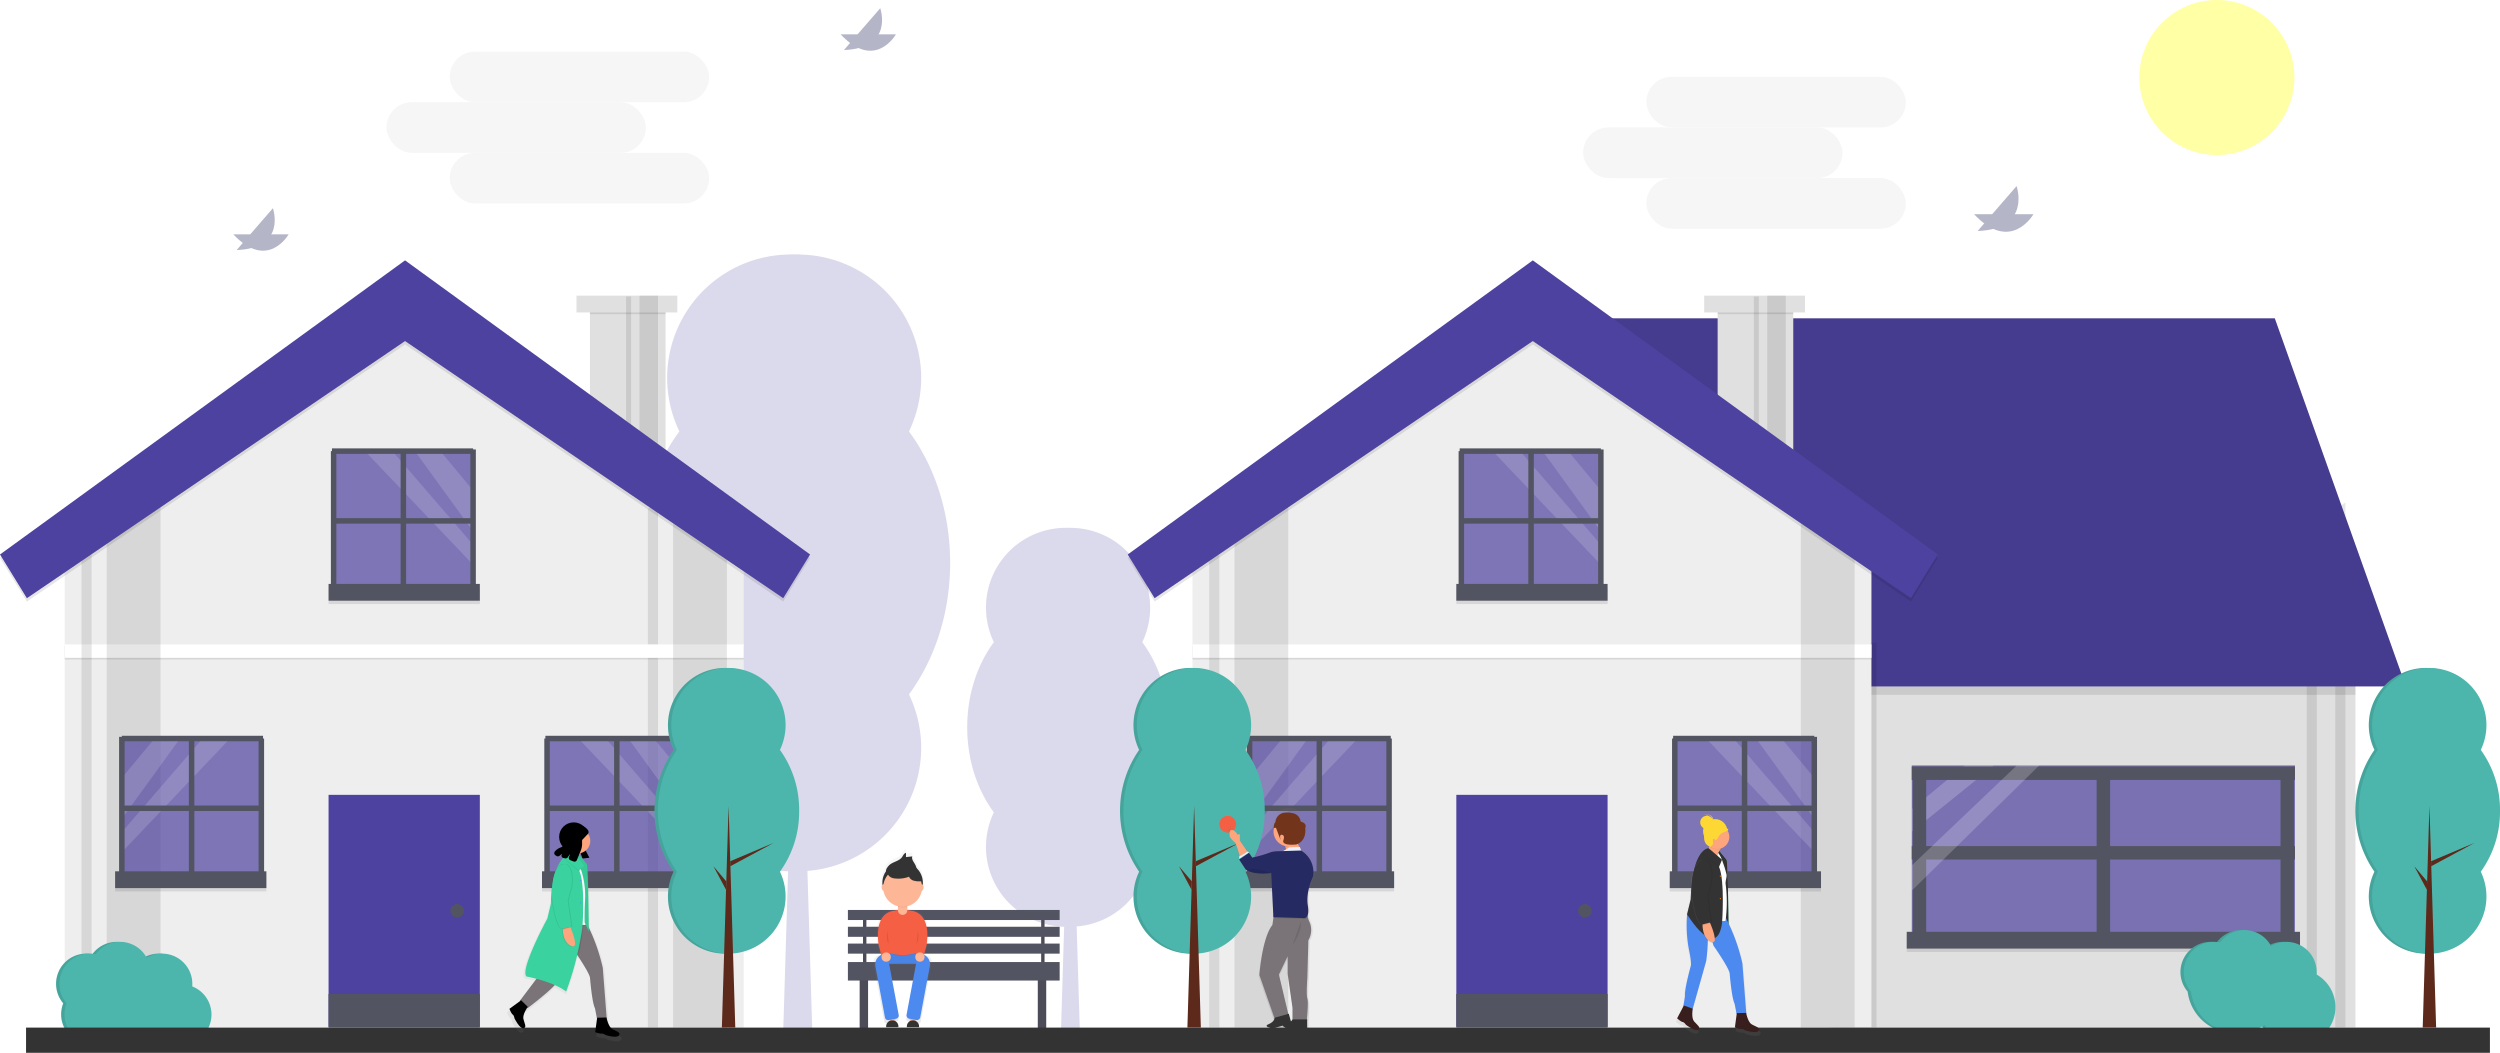 <svg xmlns:xlink="http://www.w3.org/1999/xlink" id="d367b3a4-9f94-41ab-9b15-47294bf0cdf4" data-name="Layer 1"
     xmlns="http://www.w3.org/2000/svg" width="910.84" height="383.58" viewBox="0 0 910.84 383.58">
    <defs>
        <linearGradient id="399db84e-063f-4006-ab6b-183263888909" x1="473.46" y1="633.68" x2="473.46" y2="567.7"
                        gradientUnits="userSpaceOnUse">
            <stop offset="0" stop-color="gray" stop-opacity="0.25"/>
            <stop offset="0.54" stop-color="gray" stop-opacity="0.12"/>
            <stop offset="1" stop-color="gray" stop-opacity="0.1"/>
        </linearGradient>
        <linearGradient id="4300d1ac-5f15-4e97-8465-dfc8ffeef63a" x1="595.6" y1="570.19" x2="595.6" y2="559.23"
                        xlink:href="#399db84e-063f-4006-ab6b-183263888909"/>
        <linearGradient id="b996169d-fa2e-4eeb-a2a7-4ebe9e989cde" x1="609.65" y1="634.83" x2="609.65" y2="552.65"
                        xlink:href="#399db84e-063f-4006-ab6b-183263888909"/>
        <linearGradient id="3d5b2085-59d8-47fc-b1c6-f209cdbde974" x1="770.53" y1="635.68" x2="770.53" y2="553.51"
                        xlink:href="#399db84e-063f-4006-ab6b-183263888909"/>
        <linearGradient id="22308125-884c-4a52-9145-b5ddb7a8f7c3" x1="350.22" y1="637.66" x2="350.22" y2="556.06"
                        xlink:href="#399db84e-063f-4006-ab6b-183263888909"/>
    </defs>
    <title>ordinary day</title>
    <g opacity="0.2">
        <path d="M488.11,463.3c0-18.53-5.71-35.37-15-47.9a44.95,44.95,0,1,0-81,0c-9.31,12.53-15,29.37-15,47.9s5.71,35.37,15,47.9a44.95,44.95,0,1,0,81,0C482.39,498.67,488.11,481.83,488.11,463.3Z"
              transform="translate(-144.58 -258.21)" fill="#4d429f"/>
        <path d="M488.11,463.3c0-18.53-5.71-35.37-15-47.9a44.95,44.95,0,1,0-81,0c-9.31,12.53-15,29.37-15,47.9s5.71,35.37,15,47.9a44.95,44.95,0,1,0,81,0C482.39,498.67,488.11,481.83,488.11,463.3Z"
              transform="translate(-144.58 -258.21)" fill="#4d429f" opacity="0.1"/>
        <path d="M490.75,463.3c0-18.53-5.71-35.37-15-47.9a44.95,44.95,0,1,0-81,0c-9.31,12.53-15,29.37-15,47.9s5.71,35.37,15,47.9a44.95,44.95,0,1,0,81,0C485,498.67,490.75,481.83,490.75,463.3Z"
              transform="translate(-144.58 -258.21)" fill="#4d429f"/>
        <polygon points="295.94 375.62 285.36 375.62 290.65 201.12 295.94 375.62" fill="#4d429f"/>
        <polygon points="291.97 244.73 326.34 230.2 291.97 248.71 291.97 244.73" fill="#4d429f"/>
        <polygon points="288.85 260.61 278.75 248.71 288.65 267.22 288.85 260.61" fill="#4d429f"/>
    </g>
    <g opacity="0.2">
        <path d="M568.75,523.18c0-12-3.69-22.86-9.71-31a29.05,29.05,0,1,0-52.35,0c-6,8.1-9.71,19-9.71,31s3.69,22.86,9.71,31a29.05,29.05,0,1,0,52.35,0C565.05,546,568.75,535.16,568.75,523.18Z"
              transform="translate(-144.58 -258.21)" fill="#4d429f"/>
        <path d="M568.75,523.18c0-12-3.69-22.86-9.71-31a29.05,29.05,0,1,0-52.35,0c-6,8.1-9.71,19-9.71,31s3.69,22.86,9.71,31a29.05,29.05,0,1,0,52.35,0C565.05,546,568.75,535.16,568.75,523.18Z"
              transform="translate(-144.58 -258.21)" fill="#4d429f" opacity="0.1"/>
        <path d="M570.46,523.18c0-12-3.69-22.86-9.71-31a29.05,29.05,0,1,0-52.35,0c-6,8.1-9.71,19-9.71,31s3.69,22.86,9.71,31a29.05,29.05,0,1,0,52.35,0C566.76,546,570.46,535.16,570.46,523.18Z"
              transform="translate(-144.58 -258.21)" fill="#4d429f"/>
        <polygon points="393.41 375.19 386.57 375.19 389.99 262.41 393.41 375.19" fill="#4d429f"/>
        <polygon points="390.85 290.6 413.06 281.2 390.85 293.17 390.85 290.6" fill="#4d429f"/>
        <polygon points="388.83 300.86 382.3 293.17 388.7 305.13 388.83 300.86" fill="#4d429f"/>
    </g>
    <rect x="314.43" y="332.75" width="1.22" height="18.37" fill="#535461"/>
    <rect x="313.21" y="353.57" width="3.06" height="21.43" fill="#535461"/>
    <rect x="378.11" y="353.57" width="3.06" height="21.43" fill="#535461"/>
    <rect x="313.21" y="353.57" width="3.06" height="21.43" opacity="0.1"/>
    <rect x="378.11" y="353.57" width="3.06" height="21.43" opacity="0.1"/>
    <rect x="523.92" y="590.97" width="1.22" height="18.37" transform="translate(904.48 942.09) rotate(-180)"
          fill="#535461"/>
    <rect x="314.43" y="332.75" width="1.22" height="18.37" opacity="0.1"/>
    <rect x="523.92" y="590.97" width="1.22" height="18.37" transform="translate(904.48 942.09) rotate(-180)"
          opacity="0.1"/>
    <rect x="308.92" y="331.53" width="77.15" height="3.67" fill="#535461"/>
    <rect x="308.92" y="337.65" width="77.15" height="3.67" fill="#535461"/>
    <rect x="308.92" y="343.78" width="77.15" height="3.67" fill="#535461"/>
    <rect x="308.92" y="350.51" width="77.15" height="6.74" fill="#535461"/>
    <rect x="214.93" y="110.78" width="27.55" height="53.27" fill="#e0e0e0"/>
    <polygon
            points="270.96 192.53 270.96 374.39 23.57 374.39 23.57 192.53 44.39 179.73 63.99 167.68 147.57 116.3 270.96 192.53"
            fill="#eee"/>
    <polygon points="239.73 374.39 239.73 183.12 236.05 185.38 236.05 374.39 239.73 374.39" opacity="0.1"/>
    <rect x="119.71" y="289.59" width="55.11" height="84.5" fill="#4d429f"/>
    <circle cx="166.55" cy="331.84" r="2.45" fill="#535461"/>
    <rect x="214.93" y="111.4" width="27.55" height="3.06" opacity="0.1"/>
    <rect x="210.03" y="107.72" width="36.74" height="6.12" fill="#e0e0e0"/>
    <rect x="23.57" y="235.39" width="247.38" height="4.9" opacity="0.1"/>
    <rect x="23.57" y="234.78" width="247.38" height="4.9" fill="#fff"/>
    <rect x="232.99" y="107.72" width="6.74" height="56.33" opacity="0.1"/>
    <rect x="228.09" y="108.03" width="1.84" height="56.33" opacity="0.1"/>
    <polygon points="264.83 185.18 264.83 374.39 245.24 374.39 245.24 179.73 264.83 185.18" opacity="0.1"/>
    <polygon points="58.48 167.68 58.48 374.39 38.88 374.39 38.88 179.73 58.48 167.68" opacity="0.1"/>
    <polygon points="33.37 374.39 33.37 183.12 29.7 185.38 29.7 374.39 33.37 374.39" opacity="0.1"/>
    <polygon points="147.57 96.09 0 203.25 9.8 219.17 147.57 125.48 285.35 219.17 295.14 203.25 147.57 96.09"
             opacity="0.1"/>
    <polygon points="147.57 94.86 0 202.02 9.8 217.94 147.57 124.26 285.35 217.94 295.14 202.02 147.57 94.86"
             fill="#4d429f"/>
    <rect x="44.09" y="268.77" width="51.44" height="51.44" fill="#4d429f" opacity="0.7"/>
    <rect x="41.94" y="318.67" width="55.11" height="6.12" opacity="0.1"/>
    <rect x="41.94" y="317.45" width="55.11" height="6.12" fill="#535461"/>
    <polygon points="65.59 269.07 44.39 298.32 44.39 283.42 56.31 269.07 65.59 269.07" fill="#fff" opacity="0.15"/>
    <polygon points="83.8 269.07 44.39 310.48 44.39 303.17 73.8 269.07 83.8 269.07" fill="#fff" opacity="0.15"/>
    <line x1="44.09" y1="294.48" x2="95.52" y2="294.48" fill="none" stroke="#535461" stroke-miterlimit="10"
          stroke-width="2"/>
    <line x1="44.39" y1="269.07" x2="95.83" y2="269.07" fill="none" stroke="#535461" stroke-miterlimit="10"
          stroke-width="2"/>
    <line x1="69.81" y1="268.77" x2="69.81" y2="320.2" fill="none" stroke="#535461" stroke-miterlimit="10"
          stroke-width="2"/>
    <line x1="95.22" y1="269.07" x2="95.22" y2="320.51" fill="none" stroke="#535461" stroke-miterlimit="10"
          stroke-width="2"/>
    <line x1="44.39" y1="268.46" x2="44.39" y2="319.9" fill="none" stroke="#535461" stroke-miterlimit="10"
          stroke-width="2"/>
    <rect x="343.59" y="526.98" width="51.44" height="51.44" transform="translate(594.03 847.18) rotate(-180)"
          fill="#4d429f" opacity="0.7"/>
    <rect x="342.06" y="576.88" width="55.11" height="6.12" transform="translate(594.64 901.68) rotate(-180)"
          opacity="0.1"/>
    <rect x="342.06" y="575.66" width="55.11" height="6.12" transform="translate(594.64 899.23) rotate(-180)"
          fill="#535461"/>
    <polygon points="228.94 269.07 250.14 298.32 250.14 283.42 238.22 269.07 228.94 269.07" fill="#fff" opacity="0.15"/>
    <polygon points="210.73 269.07 250.14 310.48 250.14 303.17 220.73 269.07 210.73 269.07" fill="#fff" opacity="0.15"/>
    <line x1="250.44" y1="294.48" x2="199.01" y2="294.48" fill="none" stroke="#535461" stroke-miterlimit="10"
          stroke-width="2"/>
    <line x1="250.14" y1="269.07" x2="198.7" y2="269.07" fill="none" stroke="#535461" stroke-miterlimit="10"
          stroke-width="2"/>
    <line x1="224.73" y1="268.77" x2="224.73" y2="320.2" fill="none" stroke="#535461" stroke-miterlimit="10"
          stroke-width="2"/>
    <line x1="199.31" y1="269.07" x2="199.31" y2="320.51" fill="none" stroke="#535461" stroke-miterlimit="10"
          stroke-width="2"/>
    <line x1="250.14" y1="268.46" x2="250.14" y2="319.9" fill="none" stroke="#535461" stroke-miterlimit="10"
          stroke-width="2"/>
    <rect x="265.82" y="422.27" width="51.44" height="51.44" transform="translate(438.5 637.76) rotate(-180)"
          fill="#4d429f" opacity="0.7"/>
    <rect x="264.29" y="472.17" width="55.11" height="6.12" transform="translate(439.11 692.26) rotate(-180)"
          opacity="0.1"/>
    <rect x="264.29" y="470.95" width="55.11" height="6.12" transform="translate(439.11 689.81) rotate(-180)"
          fill="#535461"/>
    <polygon points="151.17 164.36 172.37 193.61 172.37 178.71 160.46 164.36 151.17 164.36" fill="#fff" opacity="0.15"/>
    <polygon points="132.96 164.36 172.37 205.77 172.37 198.46 142.96 164.36 132.96 164.36" fill="#fff" opacity="0.15"/>
    <line x1="172.68" y1="189.78" x2="121.24" y2="189.78" fill="none" stroke="#535461" stroke-miterlimit="10"
          stroke-width="2"/>
    <line x1="172.37" y1="164.36" x2="120.94" y2="164.36" fill="none" stroke="#535461" stroke-miterlimit="10"
          stroke-width="2"/>
    <line x1="146.96" y1="164.06" x2="146.96" y2="215.49" fill="none" stroke="#535461" stroke-miterlimit="10"
          stroke-width="2"/>
    <line x1="121.55" y1="164.36" x2="121.55" y2="215.8" fill="none" stroke="#535461" stroke-miterlimit="10"
          stroke-width="2"/>
    <line x1="172.37" y1="163.75" x2="172.37" y2="215.19" fill="none" stroke="#535461" stroke-miterlimit="10"
          stroke-width="2"/>
    <rect x="119.71" y="362.15" width="55.11" height="12.25" fill="#535461"/>
    <rect x="665.91" y="234.17" width="192.27" height="140.22" fill="#e0e0e0"/>
    <polygon points="844.1 374.39 844.1 183.12 840.42 185.38 840.42 374.39 844.1 374.39" opacity="0.1"/>
    <polygon points="854.51 374.39 854.51 183.12 850.83 185.38 850.83 374.39 854.51 374.39" opacity="0.1"/>
    <rect x="665.91" y="237.23" width="192.27" height="15.92" opacity="0.1"/>
    <polygon points="876.55 250.09 583.86 250.09 583.86 115.99 828.79 115.99 876.55 250.09" fill="#4d429f"/>
    <polygon points="876.55 250.09 583.86 250.09 583.86 115.99 828.79 115.99 876.55 250.09" opacity="0.1"/>
    <rect x="667.75" y="234.17" width="15.92" height="140.22" opacity="0.1"/>
    <rect x="625.8" y="110.78" width="27.55" height="53.27" fill="#e0e0e0"/>
    <polygon
            points="681.83 192.53 681.83 374.39 434.45 374.39 434.45 192.53 455.27 179.73 474.86 167.68 558.45 116.3 681.83 192.53"
            fill="#eee"/>
    <rect x="530.59" y="289.59" width="55.11" height="84.5" fill="#4d429f"/>
    <circle cx="577.43" cy="331.84" r="2.45" fill="#535461"/>
    <rect x="625.8" y="111.4" width="27.55" height="3.06" opacity="0.1"/>
    <rect x="620.9" y="107.72" width="36.74" height="6.12" fill="#e0e0e0"/>
    <rect x="434.45" y="235.39" width="247.38" height="4.9" opacity="0.1"/>
    <rect x="434.45" y="234.78" width="247.38" height="4.9" fill="#fff"/>
    <rect x="643.87" y="107.72" width="6.74" height="56.33" opacity="0.1"/>
    <rect x="638.97" y="108.03" width="1.84" height="56.33" opacity="0.1"/>
    <polygon points="675.71 185.18 675.71 374.39 656.11 374.39 656.11 179.73 675.71 185.18" opacity="0.1"/>
    <polygon points="469.35 167.68 469.35 374.39 449.76 374.39 449.76 179.73 469.35 167.68" opacity="0.1"/>
    <polygon points="444.25 374.39 444.25 183.12 440.57 185.38 440.57 374.39 444.25 374.39" opacity="0.1"/>
    <polygon points="558.45 96.09 410.87 203.25 420.67 219.17 558.45 125.48 696.22 219.17 706.02 203.25 558.45 96.09"
             opacity="0.1"/>
    <polygon points="558.45 94.86 410.87 202.02 420.67 217.94 558.45 124.26 696.22 217.94 706.02 202.02 558.45 94.86"
             fill="#4d429f"/>
    <rect x="454.96" y="268.77" width="51.44" height="51.44" fill="#4d429f" opacity="0.7"/>
    <rect x="452.82" y="318.67" width="55.11" height="6.12" opacity="0.1"/>
    <rect x="452.82" y="317.45" width="55.11" height="6.12" fill="#535461"/>
    <polygon points="476.47 269.07 455.27 298.32 455.27 283.42 467.18 269.07 476.47 269.07" fill="#fff" opacity="0.15"/>
    <polygon points="494.68 269.07 455.27 310.48 455.27 303.17 484.68 269.07 494.68 269.07" fill="#fff" opacity="0.15"/>
    <line x1="454.96" y1="294.48" x2="506.4" y2="294.48" fill="none" stroke="#535461" stroke-miterlimit="10"
          stroke-width="2"/>
    <line x1="455.27" y1="269.07" x2="506.7" y2="269.07" fill="none" stroke="#535461" stroke-miterlimit="10"
          stroke-width="2"/>
    <line x1="480.68" y1="268.77" x2="480.68" y2="320.2" fill="none" stroke="#535461" stroke-miterlimit="10"
          stroke-width="2"/>
    <line x1="506.09" y1="269.07" x2="506.09" y2="320.51" fill="none" stroke="#535461" stroke-miterlimit="10"
          stroke-width="2"/>
    <line x1="455.27" y1="268.46" x2="455.27" y2="319.9" fill="none" stroke="#535461" stroke-miterlimit="10"
          stroke-width="2"/>
    <rect x="754.46" y="526.98" width="51.44" height="51.44" transform="translate(1415.78 847.18) rotate(-180)"
          fill="#4d429f" opacity="0.7"/>
    <rect x="752.93" y="576.88" width="55.11" height="6.12" transform="translate(1416.39 901.68) rotate(-180)"
          opacity="0.1"/>
    <rect x="752.93" y="575.66" width="55.11" height="6.12" transform="translate(1416.39 899.23) rotate(-180)"
          fill="#535461"/>
    <polygon points="639.81 269.07 661.01 298.32 661.01 283.42 649.1 269.07 639.81 269.07" fill="#fff" opacity="0.15"/>
    <polygon points="621.6 269.07 661.01 310.48 661.01 303.17 631.6 269.07 621.6 269.07" fill="#fff" opacity="0.15"/>
    <line x1="661.32" y1="294.48" x2="609.88" y2="294.48" fill="none" stroke="#535461" stroke-miterlimit="10"
          stroke-width="2"/>
    <line x1="661.01" y1="269.07" x2="609.58" y2="269.07" fill="none" stroke="#535461" stroke-miterlimit="10"
          stroke-width="2"/>
    <line x1="635.6" y1="268.77" x2="635.6" y2="320.2" fill="none" stroke="#535461" stroke-miterlimit="10"
          stroke-width="2"/>
    <line x1="610.19" y1="269.07" x2="610.19" y2="320.51" fill="none" stroke="#535461" stroke-miterlimit="10"
          stroke-width="2"/>
    <line x1="661.01" y1="268.46" x2="661.01" y2="319.9" fill="none" stroke="#535461" stroke-miterlimit="10"
          stroke-width="2"/>
    <rect x="676.69" y="422.27" width="51.44" height="51.44" transform="translate(1260.25 637.76) rotate(-180)"
          fill="#4d429f" opacity="0.7"/>
    <rect x="675.16" y="472.17" width="55.11" height="6.12" transform="translate(1260.86 692.26) rotate(-180)"
          opacity="0.1"/>
    <rect x="675.16" y="470.95" width="55.11" height="6.12" transform="translate(1260.86 689.81) rotate(-180)"
          fill="#535461"/>
    <polygon points="562.05 164.36 583.25 193.61 583.25 178.71 571.33 164.36 562.05 164.36" fill="#fff" opacity="0.15"/>
    <polygon points="543.84 164.36 583.25 205.77 583.25 198.46 553.84 164.36 543.84 164.36" fill="#fff" opacity="0.15"/>
    <line x1="583.55" y1="189.78" x2="532.12" y2="189.78" fill="none" stroke="#535461" stroke-miterlimit="10"
          stroke-width="2"/>
    <line x1="583.25" y1="164.36" x2="531.81" y2="164.36" fill="none" stroke="#535461" stroke-miterlimit="10"
          stroke-width="2"/>
    <line x1="557.83" y1="164.06" x2="557.83" y2="215.49" fill="none" stroke="#535461" stroke-miterlimit="10"
          stroke-width="2"/>
    <line x1="532.42" y1="164.36" x2="532.42" y2="215.8" fill="none" stroke="#535461" stroke-miterlimit="10"
          stroke-width="2"/>
    <line x1="583.25" y1="163.75" x2="583.25" y2="215.19" fill="none" stroke="#535461" stroke-miterlimit="10"
          stroke-width="2"/>
    <rect x="530.59" y="362.15" width="55.11" height="12.25" fill="#535461"/>
    <rect x="696.53" y="278.87" width="139.61" height="63.68" fill="#4d429f" opacity="0.7"/>
    <rect x="694.69" y="340.71" width="143.29" height="6.12" opacity="0.1"/>
    <rect x="694.69" y="339.49" width="143.29" height="6.12" fill="#535461"/>
    <polygon points="715.82 278.87 696.53 294.79 696.53 303.06 726.53 278.87 715.82 278.87" fill="#fff" opacity="0.2"/>
    <rect x="763.88" y="279.87" width="4.9" height="63.68" fill="#535461"/>
    <rect x="696.88" y="279.87" width="4.9" height="63.68" fill="#535461"/>
    <rect x="830.88" y="279.87" width="4.9" height="63.68" fill="#535461"/>
    <rect x="908.46" y="499.12" width="4.9" height="139.61" transform="translate(1335.25 -600.2) rotate(90)"
          fill="#535461"/>
    <rect x="908.46" y="470.12" width="4.9" height="139.61" transform="translate(1306.25 -629.2) rotate(90)"
          fill="#535461"/>
    <polygon points="734.8 278.87 696.53 315.3 696.53 324.49 743.06 278.76 734.8 278.87" fill="#fff" opacity="0.2"/>
    <path d="M434.52,553.61a37.3,37.3,0,0,0-7-22.19,20.82,20.82,0,1,0-37.52,0,38.85,38.85,0,0,0,0,44.38,20.82,20.82,0,1,0,37.52,0A37.3,37.3,0,0,0,434.52,553.61Z"
          transform="translate(-144.58 -258.21)" fill="#4db6ac"/>
    <path d="M434.52,553.61a37.3,37.3,0,0,0-7-22.19,20.82,20.82,0,1,0-37.52,0,38.85,38.85,0,0,0,0,44.38,20.82,20.82,0,1,0,37.52,0A37.3,37.3,0,0,0,434.52,553.61Z"
          transform="translate(-144.58 -258.21)" opacity="0.1"/>
    <path d="M435.74,553.61a37.3,37.3,0,0,0-7-22.19,20.82,20.82,0,1,0-37.52,0,38.85,38.85,0,0,0,0,44.38,20.82,20.82,0,1,0,37.52,0A37.3,37.3,0,0,0,435.74,553.61Z"
          transform="translate(-144.58 -258.21)" fill="#4db6ac"/>
    <polygon points="267.89 374.39 263 374.39 265.45 293.56 267.89 374.39" fill="#5d291b"/>
    <polygon points="266.06 313.77 281.98 307.04 266.06 315.61 266.06 313.77" fill="#5d291b"/>
    <polygon points="264.61 321.12 259.94 315.61 264.52 324.18 264.61 321.12" fill="#5d291b"/>
    <path d="M1054.2,553.61a37.3,37.3,0,0,0-7-22.19,20.82,20.82,0,1,0-37.52,0,38.85,38.85,0,0,0,0,44.38,20.82,20.82,0,1,0,37.52,0A37.3,37.3,0,0,0,1054.2,553.61Z"
          transform="translate(-144.58 -258.21)" fill="#4db6ac"/>
    <path d="M1054.2,553.61a37.3,37.3,0,0,0-7-22.19,20.82,20.82,0,1,0-37.52,0,38.85,38.85,0,0,0,0,44.38,20.82,20.82,0,1,0,37.52,0A37.3,37.3,0,0,0,1054.2,553.61Z"
          transform="translate(-144.58 -258.21)" opacity="0.1"/>
    <path d="M1055.42,553.61a37.3,37.3,0,0,0-7-22.19,20.82,20.82,0,1,0-37.52,0,38.85,38.85,0,0,0,0,44.38,20.82,20.82,0,1,0,37.52,0A37.3,37.3,0,0,0,1055.42,553.61Z"
          transform="translate(-144.58 -258.21)" fill="#4db6ac"/>
    <polygon points="887.57 374.39 882.68 374.39 885.13 293.56 887.57 374.39" fill="#5d291b"/>
    <polygon points="885.74 313.77 901.66 307.04 885.74 315.61 885.74 313.77" fill="#5d291b"/>
    <polygon points="884.29 321.12 879.61 315.61 884.2 324.18 884.29 321.12" fill="#5d291b"/>
    <path d="M604.13,553.61a37.3,37.3,0,0,0-7-22.19,20.82,20.82,0,1,0-37.52,0,38.85,38.85,0,0,0,0,44.38,20.82,20.82,0,1,0,37.52,0A37.3,37.3,0,0,0,604.13,553.61Z"
          transform="translate(-144.58 -258.21)" fill="#4db6ac"/>
    <path d="M604.13,553.61a37.3,37.3,0,0,0-7-22.19,20.82,20.82,0,1,0-37.52,0,38.85,38.85,0,0,0,0,44.38,20.82,20.82,0,1,0,37.52,0A37.3,37.3,0,0,0,604.13,553.61Z"
          transform="translate(-144.58 -258.21)" opacity="0.1"/>
    <path d="M605.36,553.61a37.3,37.3,0,0,0-7-22.19,20.82,20.82,0,1,0-37.52,0,38.85,38.85,0,0,0,0,44.38,20.82,20.82,0,1,0,37.52,0A37.3,37.3,0,0,0,605.36,553.61Z"
          transform="translate(-144.58 -258.21)" fill="#4db6ac"/>
    <polygon points="437.51 374.39 432.61 374.39 435.06 293.56 437.51 374.39" fill="#5d291b"/>
    <polygon points="435.67 313.77 451.59 307.04 435.67 315.61 435.67 313.77" fill="#5d291b"/>
    <polygon points="434.23 321.12 429.55 315.61 434.13 324.18 434.23 321.12" fill="#5d291b"/>
    <g opacity="0.7">
        <path d="M482.05,606.28l-.5-.09,1-3.67c1.57-11.75-4.35-12.93-6.57-13a7.3,7.3,0,0,0-.78-.24v-1.39a7.36,7.36,0,0,0,5.49-5.94h0c.35,0,.64-.54.64-1.2a1.66,1.66,0,0,0-.28-1q0-.38,0-.77a7.65,7.65,0,0,0-2.36-5.54,4.93,4.93,0,0,0-.54-1.46c-.54-1-1.45-2-1.08-3l-2.39.25,0-1.58c-.75.13-1.06,1-1.5,1.62-1.07,1.48-3.2,1.69-4.62,2.84-.48.39-1.56,1.59-1.36,2.37a7.63,7.63,0,0,0-1.46,4.5q0,.39,0,.77a1.66,1.66,0,0,0-.28,1c0,.66.29,1.2.64,1.2h0a7.36,7.36,0,0,0,5.49,5.94v1.39a7.3,7.3,0,0,0-.78.24c-2.22,0-8.14,1.22-6.57,13l1,3.67-.24,0a2.73,2.73,0,0,0-2.18,3.18l3.92,21a.83.83,0,0,0,1,.66l.69-.13v.41a2.3,2.3,0,0,0-1.28,2.06v.26h4.63v-.26a2.29,2.29,0,0,0-1.12-2v-.91l.63-.12a.83.83,0,0,0,.66-1l-3.69-19.75h10.22l-3.69,19.75a.83.83,0,0,0,.66,1l.63.12v.91a2.29,2.29,0,0,0-1.12,2v.26h4.63v-.26a2.3,2.3,0,0,0-1.28-2.06V631l.69.13a.83.83,0,0,0,1-.66l4-21.28A2.45,2.45,0,0,0,482.05,606.28Z"
              transform="translate(-144.58 -258.21)" fill="url(#399db84e-063f-4006-ab6b-183263888909)"/>
    </g>
    <rect x="324.09" y="370.06" width="2.15" height="2.92" fill="#fdb797"/>
    <rect x="331.47" y="370.06" width="2.15" height="2.92" fill="#fdb797"/>
    <rect x="321.79" y="346.08" width="14.15" height="5.07" fill="#4d8af0"/>
    <g opacity="0.05">
        <rect x="321.79" y="346.08" width="14.15" height="5.07"/>
    </g>
    <path d="M466.36,605.21a54,54,0,0,0,7.07,1.23,54,54,0,0,0,7.07-1.23v-.77H466.36Z"
          transform="translate(-144.58 -258.21)" opacity="0.1"/>
    <path d="M480.51,605.06a54,54,0,0,1-7.07,1.23,54,54,0,0,1-7.07-1.23V596.6a7.07,7.07,0,0,1,7.07-7.07h0a7.07,7.07,0,0,1,7.07,7.07Z"
          transform="translate(-144.58 -258.21)" fill="#f55f44"/>
    <path d="M327.17,327.78h3.38a0,0,0,0,1,0,0v3.88a1.66,1.66,0,0,1-1.66,1.66h-.06a1.66,1.66,0,0,1-1.66-1.66v-3.88A0,0,0,0,1,327.17,327.78Z"
          fill="#fdb797"/>
    <path d="M471.07,629.36l-2.71.51a1.16,1.16,0,0,1-1.35-.93l-3.49-18.68a3.82,3.82,0,0,1,3.06-4.46l.09,0a1.16,1.16,0,0,1,1.35.93l4,21.3A1.16,1.16,0,0,1,471.07,629.36Z"
          transform="translate(-144.58 -258.21)" fill="#4d8af0"/>
    <path d="M475.89,629.37l2.52.47a1.25,1.25,0,0,0,1.46-1l3.49-18.68a3.73,3.73,0,0,0-3-4.35l-.09,0a1.25,1.25,0,0,0-1.46,1l-3.94,21.11A1.25,1.25,0,0,0,475.89,629.37Z"
          transform="translate(-144.58 -258.21)" fill="#4d8af0"/>
    <path d="M471.75,588.56a7.08,7.08,0,0,0,3.38,0v-2.41h-3.38Z" transform="translate(-144.58 -258.21)" opacity="0.1"/>
    <circle cx="328.86" cy="321.63" r="7.38" fill="#333"/>
    <circle cx="328.86" cy="323.32" r="7.07" fill="#fdb797"/>
    <path d="M468.77,573.24c1.36-1.11,3.42-1.31,4.44-2.74.43-.59.73-1.43,1.45-1.55l0,1.52,2.3-.24c-.36,1,.52,2,1,2.89a4.75,4.75,0,0,1,.61,2.23c-.8.48-1.79,0-2.68-.32a9.88,9.88,0,0,0-2.69-.33,5.59,5.59,0,0,0-1.39.08,7,7,0,0,0-1.15.42c-.61.26-2.55,1.22-3.12.6S468.24,573.66,468.77,573.24Z"
          transform="translate(-144.58 -258.21)" fill="#333"/>
    <path d="M469.15,578a3.24,3.24,0,0,0,1.25.38,11,11,0,0,0,5.37-.6,2.62,2.62,0,0,0,1.69,1.43,7.77,7.77,0,0,0,2.27.25.84.84,0,0,0,.49-.09c.34-.23.18-.76,0-1.12l-1-1.79a5.3,5.3,0,0,0-1-1.47,4.33,4.33,0,0,0-2.06-.88,11.6,11.6,0,0,0-5.28.18C469,574.78,466.63,576.46,469.15,578Z"
          transform="translate(-144.58 -258.21)" opacity="0.1"/>
    <path d="M469.15,577.83a3.24,3.24,0,0,0,1.25.38,11,11,0,0,0,5.37-.6,2.62,2.62,0,0,0,1.69,1.43,7.77,7.77,0,0,0,2.27.25.84.84,0,0,0,.49-.09c.34-.23.18-.76,0-1.12l-1-1.79a5.3,5.3,0,0,0-1-1.47,4.33,4.33,0,0,0-2.06-.88,11.6,11.6,0,0,0-5.28.18C469,574.62,466.63,576.31,469.15,577.83Z"
          transform="translate(-144.58 -258.21)" fill="#333"/>
    <ellipse cx="335.85" cy="323.32" rx="0.62" ry="1.15" fill="#fdb797"/>
    <ellipse cx="321.86" cy="323.32" rx="0.62" ry="1.15" fill="#fdb797"/>
    <path d="M471.77,590s-8.95-1.39-7.1,12.44l1.08,4,3.08-.12s-2-4.61-.77-7.69S471.77,590,471.77,590Z"
          transform="translate(-144.58 -258.21)" fill="#f55f44"/>
    <path d="M475.1,590s8.95-1.39,7.1,12.44l-1.08,4-3.08-.12s2-4.61.77-7.69S475.1,590,475.1,590Z"
          transform="translate(-144.58 -258.21)" fill="#f55f44"/>
    <circle cx="322.86" cy="348.69" r="1.69" fill="#fdb797"/>
    <circle cx="335.16" cy="348.69" r="1.69" fill="#fdb797"/>
    <path d="M325.05,371.76h.08a2.19,2.19,0,0,1,2.19,2.19v.27a0,0,0,0,1,0,0h-4.46a0,0,0,0,1,0,0v-.27a2.19,2.19,0,0,1,2.19-2.19Z"
          fill="#333"/>
    <path d="M332.58,371.76h.08a2.19,2.19,0,0,1,2.19,2.19v.27a0,0,0,0,1,0,0H330.4a0,0,0,0,1,0,0v-.27A2.19,2.19,0,0,1,332.58,371.76Z"
          fill="#333"/>
    <path d="M467.9,597.37s-.62,3.23.46,4.61" transform="translate(-144.58 -258.21)" opacity="0.1"/>
    <path d="M479,597.37s.62,3.23-.46,4.61" transform="translate(-144.58 -258.21)" opacity="0.1"/>
    <circle cx="447.31" cy="300.3" r="3.06" fill="#f55f44"/>
    <path d="M595.58,569.32v.87l3.69-2.33-.39-.49-.18.11-2.86-4.19v-2.43l-1.09.1v-.39c-2.87-3.3-3.17.39-2.57,1.46a6.52,6.52,0,0,0,1.68,1.85c.61.51,1.66,4.36,1.92,5.32Z"
          transform="translate(-144.58 -258.21)" fill="url(#4300d1ac-5f15-4e97-8465-dfc8ffeef63a)"/>
    <path d="M619.56,567.38l-.5-.34h0l-.46-1.36h-.17l-.57-1.14a4.69,4.69,0,0,0,1.31-1,5.89,5.89,0,0,0,1.5-4.93c0-.53.83-1.89-1.77-2.6a3.58,3.58,0,0,0-2.73-3.11,9.91,9.91,0,0,0-3.07-.27,3.86,3.86,0,0,0-3.74,3.64s-.6.19-.64,2.16h.08a5.67,5.67,0,0,0,4.14,6.87l0,.21.11.05.37,1-1.18.71-2.37.08a9.29,9.29,0,0,0-3.19.68,47.63,47.63,0,0,1-6.13,1.72l-1.26-1.8-3.69,2.55,2.43,3.71a5.63,5.63,0,0,0,1.26.72h0l.11,0a10,10,0,0,0,1.86.52,18.55,18.55,0,0,0,6.42.1h0l.83,16.73h.05l-.39,2.87c-3.89,4.86-5,19-5,19L609,630.68c-.11.47-.55,1.49-2.3,2.21-2.36,1,1.67,1.65,1.67,1.65l3.66-1.13c.3.61,2,1.42,2,1.42l7.29-.19V631h-.1s.68-6.51.19-7.87,0-8,0-8l.39-14.09a7.79,7.79,0,0,0,.29-7.29,6.76,6.76,0,0,1-.61-2.15,7,7,0,0,0,.12-3.68c-.87-5.51,1.94-11,1.94-11h0A9.5,9.5,0,0,0,619.56,567.38Zm-4.35,64.5-.82-2.94-.19.05-3.56-15,3.3-6.9v6.61l1.85,12.93V631A1.93,1.93,0,0,1,615.21,631.88Z"
          transform="translate(-144.58 -258.21)" fill="url(#b996169d-fa2e-4eeb-a2a7-4ebe9e989cde)"/>
    <path d="M596.31,562.15v2.33l2.78,4.07-2.78,1.81s-1.24-4.76-1.9-5.32a6.27,6.27,0,0,1-1.62-1.77c-.57-1-.29-4.58,2.47-1.4v.37Z"
          transform="translate(-144.58 -258.21)" fill="#fda57d"/>
    <path d="M618.46,567.72l-1.1-2.2a.41.41,0,0,0-.34-.22l-4.18-.21a.41.41,0,0,0-.4.55l1.08,2.79a.41.41,0,0,0,.42.26l4.2-.37A.41.41,0,0,0,618.46,567.72Z"
          transform="translate(-144.58 -258.21)" fill="#fda57d"/>
    <polygon points="473.57 308.56 474.28 310.64 466.98 310.38 469.79 308.7 473.57 308.56" fill="#edeef9"/>
    <polygon points="455.03 310.66 454.66 310.2 451.48 312.06 451.48 312.9 455.03 310.66" fill="#edeef9"/>
    <path d="M621.06,589.54a6.94,6.94,0,0,0,.49,4.27,7.49,7.49,0,0,1-.28,7l-.37,13.54s-.47,6.35,0,7.66-.19,7.56-.19,7.56h-5.23v-4.2L613.71,613v-6.35l-3.18,6.63,3.64,15.32-4.76,2-6-17.18s1-13.54,4.76-18.21l.7-5.09Z"
          transform="translate(-144.58 -258.21)" fill="#7a7478"/>
    <path d="M620.81,633v-3.46h-5.32s-.37,1.4-2.8,1.68,1.12,2,1.12,2Z" transform="translate(-144.58 -258.21)"
          fill="#333"/>
    <path d="M615.06,630.88l-.93-3.33L609,629s0,1.45-2.25,2.37,1.61,1.59,1.61,1.59Z"
          transform="translate(-144.58 -258.21)" fill="#333"/>
    <path d="M608.9,590.31l12.16-.49A6.8,6.8,0,0,0,621,592a1.46,1.46,0,0,1-1.75,1l-10.64-.33Z"
          transform="translate(-144.58 -258.21)" opacity="0.1"/>
    <path d="M618.61,568.08l.48.33a9.12,9.12,0,0,1,3.86,9.2h0s-2.71,5.3-1.87,10.6-1.87,4.48-1.87,4.48l-10.69-.33-.79-16.08s-6.44.92-9.34-1.32l-2.33-3.57,3.55-2.45,1.21,1.73a45.77,45.77,0,0,0,5.89-1.65,8.92,8.92,0,0,1,3.06-.66Z"
          transform="translate(-144.58 -258.21)" fill="#252a62"/>
    <path d="M618.52,594s.65,3.27-3.08,8.69" transform="translate(-144.58 -258.21)" opacity="0.1"/>
    <path d="M607.69,576.3s-4.48-1.49-6.44-1.49-1.63.85-1.63.85A15.62,15.62,0,0,0,607.69,576.3Z"
          transform="translate(-144.58 -258.21)" opacity="0.1"/>
    <path d="M612.77,565.27l1.78.21c.06,0,.11.08.14.19-.39.71-.88,1.13-1.42,1.13a1.1,1.1,0,0,1-.54-.15l-.14-.83C612.55,565.54,612.64,565.25,612.77,565.27Z"
          transform="translate(-144.58 -258.21)" opacity="0.1"/>
    <circle cx="469.44" cy="302.95" r="5.45" fill="#fda57d"/>
    <path d="M609.38,558.08h0l.27.25a.94.94,0,0,1-.27,1.56h0s2.44,2.44,2.78,2.89-.06,1.65-.06,1.65-1.08,2,4.6,1.53c0,0,3.74-.79,3.35-5.84,0-.51.79-1.82-1.7-2.5h0a3.44,3.44,0,0,0-2.63-3,9.52,9.52,0,0,0-3-.26A3.71,3.71,0,0,0,609.38,558.08Z"
          transform="translate(-144.58 -258.21)" opacity="0.1"/>
    <path d="M609.26,557.78h0s-.58.18-.61,2.08l.82-.06s1.9,5.09,1.7,4.43c-.74-2.44.74-2,1.08-1.53s-.06,1.65-.06,1.65-1.08,2,4.6,1.53c0,0,3.74-.79,3.35-5.84,0-.51.79-1.82-1.7-2.5h0a3.44,3.44,0,0,0-2.63-3,9.52,9.52,0,0,0-3-.26A3.71,3.71,0,0,0,609.26,557.78Z"
          transform="translate(-144.58 -258.21)" fill="#72351c"/>
    <path d="M213.42,617.53c0-.28,0-.56,0-.85a11,11,0,0,0-16.61-9.49,11,11,0,0,0-18.59-1.32,11,11,0,0,0-10.6,17.89,11,11,0,0,0,14.87,14,11,11,0,0,0,11.94-1.81,10.94,10.94,0,0,0,11,2.18,11,11,0,0,0,7.92-20.55Z"
          transform="translate(-144.58 -258.21)" fill="#4db6ac"/>
    <path d="M213.42,617.53c0-.28,0-.56,0-.85a11,11,0,0,0-16.61-9.49,11,11,0,0,0-18.59-1.32,11,11,0,0,0-10.6,17.89,11,11,0,0,0,14.87,14,11,11,0,0,0,11.94-1.81,10.94,10.94,0,0,0,11,2.18,11,11,0,0,0,7.92-20.55Z"
          transform="translate(-144.58 -258.21)" opacity="0.1"/>
    <path d="M214.65,617.53c0-.28,0-.56,0-.85a11,11,0,0,0-16.61-9.49,11,11,0,0,0-18.59-1.32,11,11,0,0,0-10.6,17.89,11,11,0,0,0,14.87,14,11,11,0,0,0,11.94-1.81,10.94,10.94,0,0,0,11,2.18,11,11,0,0,0,7.92-20.55Z"
          transform="translate(-144.58 -258.21)" fill="#4db6ac"/>
    <path d="M987.41,613.25c0-.28,0-.56,0-.85a11,11,0,0,0-16.61-9.49,11,11,0,0,0-18.59-1.32,11,11,0,0,0-10.6,17.89,17.25,17.25,0,0,0,26.82,12.14,13.72,13.72,0,1,0,18.94-18.37Z"
          transform="translate(-144.58 -258.21)" fill="#4db6ac"/>
    <path d="M987.41,613.25c0-.28,0-.56,0-.85a11,11,0,0,0-16.61-9.49,11,11,0,0,0-18.59-1.32,11,11,0,0,0-10.6,17.89,17.25,17.25,0,0,0,26.82,12.14,13.72,13.72,0,1,0,18.94-18.37Z"
          transform="translate(-144.58 -258.21)" opacity="0.1"/>
    <path d="M988.63,613.25c0-.28,0-.56,0-.85a11,11,0,0,0-16.61-9.49,11,11,0,0,0-18.59-1.32,11,11,0,0,0-10.6,17.89,17.25,17.25,0,0,0,26.82,12.14,13.72,13.72,0,1,0,18.94-18.37Z"
          transform="translate(-144.58 -258.21)" fill="#4db6ac"/>
    <rect x="9.49" y="374.39" width="897.68" height="9.18" fill="#333"/>
    <circle cx="807.69" cy="28.24" r="28.24" fill="#ffffa5"/>
    <g opacity="0.3">
        <rect x="599.83" y="27.99" width="94.52" height="18.44" rx="9.22" ry="9.22" fill="#e0e0e0"/>
        <rect x="576.78" y="46.43" width="94.52" height="18.44" rx="9.22" ry="9.22" fill="#e0e0e0"/>
        <rect x="599.83" y="64.87" width="94.52" height="18.44" rx="9.22" ry="9.22" fill="#e0e0e0"/>
    </g>
    <g opacity="0.3">
        <rect x="163.85" y="18.8" width="94.52" height="18.44" rx="9.22" ry="9.22" fill="#e0e0e0"/>
        <rect x="140.8" y="37.24" width="94.52" height="18.44" rx="9.22" ry="9.22" fill="#e0e0e0"/>
        <rect x="163.85" y="55.69" width="94.52" height="18.44" rx="9.22" ry="9.22" fill="#e0e0e0"/>
    </g>
    <g opacity="0.3">
        <path d="M229.58,343.58h20.17S242.15,357,229.58,343.58Z" transform="translate(-144.58 -258.21)" fill="#030b44"/>
        <path d="M230.8,349.31,244,334.07S249.2,348.63,230.8,349.31Z" transform="translate(-144.58 -258.21)"
              fill="#030b44"/>
    </g>
    <g opacity="0.3">
        <path d="M450.85,270.72H471S463.42,284.16,450.85,270.72Z" transform="translate(-144.58 -258.21)"
              fill="#030b44"/>
        <path d="M452.06,276.44l13.22-15.23S470.46,275.76,452.06,276.44Z" transform="translate(-144.58 -258.21)"
              fill="#030b44"/>
    </g>
    <g opacity="0.3">
        <path d="M863.8,336.24h21.64S877.28,350.66,863.8,336.24Z" transform="translate(-144.58 -258.21)"
              fill="#030b44"/>
        <path d="M865.1,342.37,879.29,326S884.84,341.65,865.1,342.37Z" transform="translate(-144.58 -258.21)"
              fill="#030b44"/>
    </g>
    <g opacity="0.5">
        <path d="M783.26,632.76c-1.23-.73-1.88-3.16-2.07-4l-1.47-18.93a67.35,67.35,0,0,0-5.28-15.19c-.05-5.31-.25-22.12-.72-23.93L771,567.32a6.65,6.65,0,0,1,.44-.75l.15,0,.19-.23a4.59,4.59,0,0,0,2.38-6.74c.68-.5-.19-.71-.19-.71h0a4.59,4.59,0,0,0-5.19-3.52,2.49,2.49,0,0,0-2.39-1.81h-.14a2.49,2.49,0,0,1,2.24,1.74,6.32,6.32,0,0,0-3.17-1.75h-.14a2.48,2.48,0,0,1,1.38.52h-.22a2.49,2.49,0,0,0-1.26,4.64,4.59,4.59,0,0,0,.25,3.07,3.65,3.65,0,0,0,2,3.84l-.3.68c-.36,0-3.29.37-5.17,7-.81,1.67-1.42,4.36-1.38,8.72-.08,1.12-.14,2.31-.17,3.59l-1.36,5.6,0,0v.14h0a48.94,48.94,0,0,0,.74,13.43c.51,2.49.91,5,.67,5.86-.54,2-2.46,9.17-2.19,11.38l-.64,3.87,0,0-2.4,4.56s1.48,1.35,2.06,1.39,1.26,1,1.26,1,3.45,2.66,4.62,1.84-.44-1.8-1.54-3.15c-.9-1.11-.67-3.61-.56-4.48l5.15-18.28a52.71,52.71,0,0,0,.59-7.7,4.1,4.1,0,0,0,1.33.71.83.83,0,0,0,.5,0l.33,1.19s5.94,8.49,6.11,10.53.85,9.45,1.87,11.44l.74,3.85h0l-.68,5.11a6.79,6.79,0,0,0,2.42.59c.56-.17,1.53.53,1.53.53s4.15,1.31,5,.13S784.76,633.64,783.26,632.76Z"
              transform="translate(-144.58 -258.21)" fill="url(#3d5b2085-59d8-47fc-b1c6-f209cdbde974)"/>
    </g>
    <path d="M772.85,592.72l1.47,3.44s-.16-22.56-.71-24.64l-3.55-4.32-1.2,3.17,2.73,3.39a30.52,30.52,0,0,1,1.42,9.94C772.74,588.63,772.85,592.72,772.85,592.72Z"
          transform="translate(-144.58 -258.21)" fill="#3ad29f"/>
    <path d="M772.85,592.72l1.47,3.44s-.16-22.56-.71-24.64l-3.55-4.32-1.2,3.17,2.73,3.39a30.52,30.52,0,0,1,1.42,9.94C772.74,588.63,772.85,592.72,772.85,592.72Z"
          transform="translate(-144.58 -258.21)" fill="#381e1d"/>
    <path d="M772.68,592.72l1.47,3.44s-.16-22.56-.71-24.64l-3.55-4.32-1.2,3.17,2.73,3.39a30.52,30.52,0,0,1,1.42,9.94C772.57,588.63,772.68,592.72,772.68,592.72Z"
          transform="translate(-144.58 -258.21)" fill="#333"/>
    <path d="M759.27,591.22a47.41,47.41,0,0,0,.7,13.21c.49,2.4.88,4.81.64,5.66-.52,1.9-2.38,8.85-2.11,11l-.61,3.73,3.33,1.22,5-17.72a67.91,67.91,0,0,0,0-18.09l-7,1Z"
          transform="translate(-144.58 -258.21)" fill="#4d8af0"/>
    <path d="M758.07,624.55l-2.46,4.67s1.43,1.31,2,1.34,1.21,1,1.21,1,3.32,2.57,4.46,1.77-.42-1.74-1.49-3-.5-4.62-.5-4.62Z"
          transform="translate(-144.58 -258.21)" fill="#381e1d"/>
    <path d="M768.86,602.72s5.74,8.19,5.9,10.16.82,9.12,1.8,11l.71,3.71h3.55l-1.42-18.35a67.91,67.91,0,0,0-6.23-17l-6.28,3.44Z"
          transform="translate(-144.58 -258.21)" fill="#4d8af0"/>
    <path d="M773.26,593.62c0,.44-5,0-5,0v-21.3l2.29-3.39a10.35,10.35,0,0,1,1.74,3.54,33.17,33.17,0,0,1,1.32,4.38c.17.93-.44,2.22-.33,3.39A51.08,51.08,0,0,1,773.26,593.62Z"
          transform="translate(-144.58 -258.21)" fill="#fff"/>
    <path d="M770.25,570.14a7.59,7.59,0,0,1,1.72-3.3l-4.26-1.09-1,2.35Z" transform="translate(-144.58 -258.21)"
          fill="#fda57d"/>
    <path d="M767.08,567.4s-6-.14-6.53,18.65l-1.31,5.41s10.6,17.37,12.73,3.28c0,0,1.15-15.35-1.09-20.54l1.09-2.62Z"
          transform="translate(-144.58 -258.21)" opacity="0.1"/>
    <path d="M767.08,567.24s-6-.14-6.53,18.65l-1.31,5.41s10.6,17.37,12.73,3.28c0,0,1.15-15.35-1.09-20.54l1.09-2.62Z"
          transform="translate(-144.58 -258.21)" fill="#333"/>
    <path d="M764.65,594.58s-.39,5.77,3.41,7a.81.81,0,0,0,1.06-.72c.06-1-.25-3-2.06-7.08Z"
          transform="translate(-144.58 -258.21)" opacity="0.1"/>
    <path d="M764.87,594.47s-.39,5.77,3.41,7a.81.81,0,0,0,1.06-.72c.06-1-.25-3-2.06-7.08Z"
          transform="translate(-144.58 -258.21)" fill="#fda57d"/>
    <circle cx="626.79" cy="319.22" r="0.22" fill="#fa9221"/>
    <circle cx="626.79" cy="327.41" r="0.22" fill="#fa9221"/>
    <path d="M777.36,627.32l-.7,5.23a6.55,6.55,0,0,0,2.33.57c.54-.17,1.48.51,1.48.51s4,1.27,4.79.13-1-1.49-2.45-2.34-2.06-4.17-2.06-4.17Z"
          transform="translate(-144.58 -258.21)" fill="#381e1d"/>
    <path d="M765.58,571.47s-5.46-1.09-4.81,12.78c0,0,1.31,10.16,3.61,10.82l3.44-.87-1.37-9.5,1.37-4.92S768.91,572.35,765.58,571.47Z"
          transform="translate(-144.58 -258.21)" fill="#daa4a2" opacity="0.1"/>
    <path d="M766.07,571.47s-5.46-1.09-4.81,12.78c0,0,1.31,10.16,3.61,10.82l3.44-.87-1.37-9.5,1.37-4.92S769.41,572.35,766.07,571.47Z"
          transform="translate(-144.58 -258.21)" opacity="0.1"/>
    <path d="M765.8,571.47s-5.46-1.09-4.81,12.78c0,0,1.31,10.16,3.61,10.82l3.44-.87-1.37-9.5,1.37-4.92S769.13,572.35,765.8,571.47Z"
          transform="translate(-144.58 -258.21)" fill="#333"/>
    <polygon points="620.28 337.14 620.28 336.79 622.99 336.11 623.11 336.4 620.28 337.14" opacity="0.1"/>
    <polygon points="620.49 311.05 626.17 315.97 626.33 315.86 620.59 311 620.49 311.05" opacity="0.1"/>
    <polygon points="627.46 335.58 627.44 335.85 628.55 335.71 628.49 335.58 627.46 335.58" opacity="0.1"/>
    <path d="M767.25,566.42a5,5,0,0,0,3,1.28,4.42,4.42,0,0,0,1.28-.19A3.77,3.77,0,0,1,772,567l-4.26-1.09Z"
          transform="translate(-144.58 -258.21)" opacity="0.1"/>
    <circle cx="624.91" cy="302.86" r="4.42" fill="#fdd835"/>
    <circle cx="625.65" cy="304.91" r="4.42" fill="#fda57d"/>
    <path d="M765.83,561.07s-1.66,4.34,1.85,5.67h0a2.07,2.07,0,0,0,.52-3.32Z" transform="translate(-144.58 -258.21)"
          fill="#fdd835"/>
    <circle cx="621.85" cy="299.63" r="2.4" fill="#fdd835"/>
    <path d="M773.81,560.1s1.53.37-1.15,1.3a3.39,3.39,0,0,0-2,1.81,2.08,2.08,0,0,1-2.88,1l-.85-.47-1.47-3.44,1.75-2,3-.38Z"
          transform="translate(-144.58 -258.21)" fill="#fdd835"/>
    <path d="M768.61,557.35a2.4,2.4,0,0,0-2.27-2.4h.14a2.4,2.4,0,1,1,0,4.81h-.14A2.4,2.4,0,0,0,768.61,557.35Z"
          transform="translate(-144.58 -258.21)" fill="#fdd835"/>
    <path d="M767.58,557.35a2.4,2.4,0,0,0-2.27-2.4h.14a2.4,2.4,0,1,1,0,4.81h-.14A2.4,2.4,0,0,0,767.58,557.35Z"
          transform="translate(-144.58 -258.21)" fill="#fdd835"/>
    <ellipse cx="624.47" cy="306.35" rx="0.44" ry="0.76" fill="#fda57d"/>
    <g opacity="0.5">
        <path d="M368.4,634.71c-1.24-.74-1.9-3.19-2.09-4.06l-1.48-19.14a68.1,68.1,0,0,0-5.34-15.36c-.05-5.37-.25-22.37-.73-24.19l-2.86-3.47a6.56,6.56,0,0,1,.47-.71h0l.73,2.06,2.63-.29-1.42-2.72a4.75,4.75,0,0,0,.89-6.44,1.17,1.17,0,0,0,0-1.48,6.08,6.08,0,0,0-1.56-1.3,5.55,5.55,0,0,0-8.1,7.57,1.21,1.21,0,0,1-.55.35,5.06,5.06,0,0,0-2.31,1.57,1,1,0,0,0,.2,1.45l.43.27a1,1,0,0,0,1.12-.07l.89-.74a.07.07,0,0,1,.1.1.87.87,0,0,0,.42,1.43h0l0,0a11.66,11.66,0,0,0-2.37,3.67c-1.19,1.45-2.28,4.39-2.2,10.29q-.13,1.61-.18,3.45l-1.37,5.67s-10.59,19.52-8,22.1c0,0,1.59.28,3.82.87l-6.34,8.4.09.08-4,3s.74,1.89,1.26,2.18.69,1.49.69,1.49,1.95,3.95,3.38,3.72.4-1.83,0-3.55c-.31-1.34.87-3.36,1.4-4.2l.14.14s7.52-5.65,10.4-8.81a21.52,21.52,0,0,1,4.31,2.46,100.39,100.39,0,0,0,4.19-14h0l0,0c1.78,2.65,4.77,7.3,4.89,8.75.17,2.06.86,9.56,1.89,11.56l.74,3.89h0l-.69,5.16a6.86,6.86,0,0,0,2.44.6c.56-.17,1.55.53,1.55.53s4.2,1.33,5,.13S369.92,635.61,368.4,634.71Z"
              transform="translate(-144.58 -258.21)" fill="url(#22308125-884c-4a52-9145-b5ddb7a8f7c3)"/>
    </g>
    <circle cx="209.02" cy="304.93" r="5.31"/>
    <path d="M340.86,613.72l-6.9,9.15,2.79,2.68s9.68-7.27,10.89-9.67a1,1,0,0,0,.12-.41C347.76,613.66,340.86,613.72,340.86,613.72Z"
          transform="translate(-144.58 -258.21)" fill="#7a7478"/>
    <path d="M353.62,604.3s5.75,8.22,5.92,10.19.82,9.15,1.81,11.06l.71,3.72h3.56l-1.42-18.4a68.09,68.09,0,0,0-6.24-17l-6.3,3.45Z"
          transform="translate(-144.58 -258.21)" fill="#7a7478"/>
    <rect x="208.41" y="315.61" width="5.04" height="21.36" fill="#fff"/>
    <path d="M357.46,594.28l1.48,3.45s-.16-22.62-.71-24.7l-3.56-4.33-1.2,3.18,2.74,3.4a30.6,30.6,0,0,1,1.42,10C357.35,590.17,357.46,594.28,357.46,594.28Z"
          transform="translate(-144.58 -258.21)" opacity="0.1"/>
    <polygon points="212.88 308.95 214.74 312.51 212.22 312.79 210.96 309.23 212.88 308.95"/>
    <circle cx="210.52" cy="306.38" r="4.55" fill="#fda57d"/>
    <path d="M355.1,570.94a6.33,6.33,0,0,1,1.64-2.63l-4.27-1.1-1,2.36Z" transform="translate(-144.58 -258.21)"
          fill="#fda57d"/>
    <path d="M353.18,569.14s-7.39-.55-7.89,18.29L344,592.85s-10.13,18.68-7.61,21.14c0,0,9.53,1.7,14.46,5.48a111.08,111.08,0,0,0,5.92-23.33s1.15-15.39-1.1-20.59l1.1-2.63Z"
          transform="translate(-144.58 -258.21)" fill="#3ad29f"/>
    <path d="M357.62,594.28l1.48,3.45s-.16-22.62-.71-24.7l-3.56-4.33-1.2,3.18,2.74,3.4a30.6,30.6,0,0,1,1.42,10C357.51,590.17,357.62,594.28,357.62,594.28Z"
          transform="translate(-144.58 -258.21)" fill="#3ad29f"/>
    <path d="M357.62,594.28l1.48,3.45s-.16-22.62-.71-24.7l-3.56-4.33-1.2,3.18,2.74,3.4a30.6,30.6,0,0,1,1.42,10C357.51,590.17,357.62,594.28,357.62,594.28Z"
          transform="translate(-144.58 -258.21)" opacity="0.05"/>
    <path d="M349.4,596.14s-.39,5.79,3.41,7a.81.81,0,0,0,1.06-.72c.06-1-.25-3-2.06-7.1Z"
          transform="translate(-144.58 -258.21)" opacity="0.1"/>
    <path d="M349.62,596s-.39,5.79,3.41,7a.81.81,0,0,0,1.06-.72c.06-1-.25-3-2.06-7.1Z"
          transform="translate(-144.58 -258.21)" fill="#fda57d"/>
    <circle cx="211.56" cy="320.73" r="0.22" fill="#4d8af0"/>
    <circle cx="211.56" cy="328.94" r="0.22" fill="#4d8af0"/>
    <path d="M334.45,622.65l-4.27,3.12s.71,1.81,1.2,2.08.66,1.42.66,1.42,1.86,3.78,3.23,3.56.38-1.75,0-3.4,1.59-4.38,1.59-4.38Z"
          transform="translate(-144.58 -258.21)"/>
    <path d="M362.14,629l-.7,5.24a6.57,6.57,0,0,0,2.34.57c.54-.17,1.48.51,1.48.51s4,1.27,4.81.13-1-1.49-2.45-2.35-2.07-4.18-2.07-4.18Z"
          transform="translate(-144.58 -258.21)"/>
    <path d="M350.34,573s-5.48-1.1-4.82,12.82c0,0,1.31,10.19,3.61,10.84l3.45-.88-1.37-9.53,1.37-4.93S353.68,573.85,350.34,573Z"
          transform="translate(-144.58 -258.21)" opacity="0.1"/>
    <path d="M350.83,573s-5.48-1.1-4.82,12.82c0,0,1.31,10.19,3.61,10.84l3.45-.88-1.37-9.53,1.37-4.93S354.17,573.85,350.83,573Z"
          transform="translate(-144.58 -258.21)" opacity="0.1"/>
    <path d="M350.56,573s-5.48-1.1-4.82,12.82c0,0,1.31,10.19,3.61,10.84l3.45-.88-1.37-9.53,1.37-4.93S353.9,573.85,350.56,573Z"
          transform="translate(-144.58 -258.21)" fill="#3ad29f"/>
    <polygon points="205.03 338.7 205.03 338.35 207.75 337.66 207.87 337.96 205.03 338.7" opacity="0.1"/>
    <polygon points="205.24 312.54 210.93 317.47 211.1 317.36 205.35 312.49 205.24 312.54" opacity="0.1"/>
    <polygon points="206.85 312.49 210.06 311.88 212.85 315.61 211.23 316.58 206.85 312.49" fill="#3ad29f"/>
    <path d="M358.74,562.06l-2.08,2.2v1.35a6.78,6.78,0,0,1-.51,2.57l-1.4,3.4a.92.92,0,0,1-1.19.5l-1.18-.47a.92.92,0,0,1-.5-1.22l.33-.75a.07.07,0,0,0-.12-.07l-.67,1a.92.92,0,0,1-1,.36l-.65-.16a.83.83,0,0,1-.4-1.37h0a.07.07,0,0,0-.09-.1l-.85.7a.92.92,0,0,1-1.08.07l-.41-.26a.92.92,0,0,1-.19-1.38,4.84,4.84,0,0,1,2.21-1.5c1-.28,1.36-2,1.48-3.51a5,5,0,0,1,3.22-4.3,4.33,4.33,0,0,1,5.07,1.46A1.12,1.12,0,0,1,358.74,562.06Z"
          transform="translate(-144.58 -258.21)"/>
    <polygon points="212.23 336.97 212.21 337.24 213.32 337.11 213.26 336.97 212.23 336.97" opacity="0.1"/>
    <path d="M356.77,595.45h.41S356,606,354.93,606.21l-.09-.13S356.66,597.48,356.77,595.45Z"
          transform="translate(-144.58 -258.21)" opacity="0.1"/>
</svg>